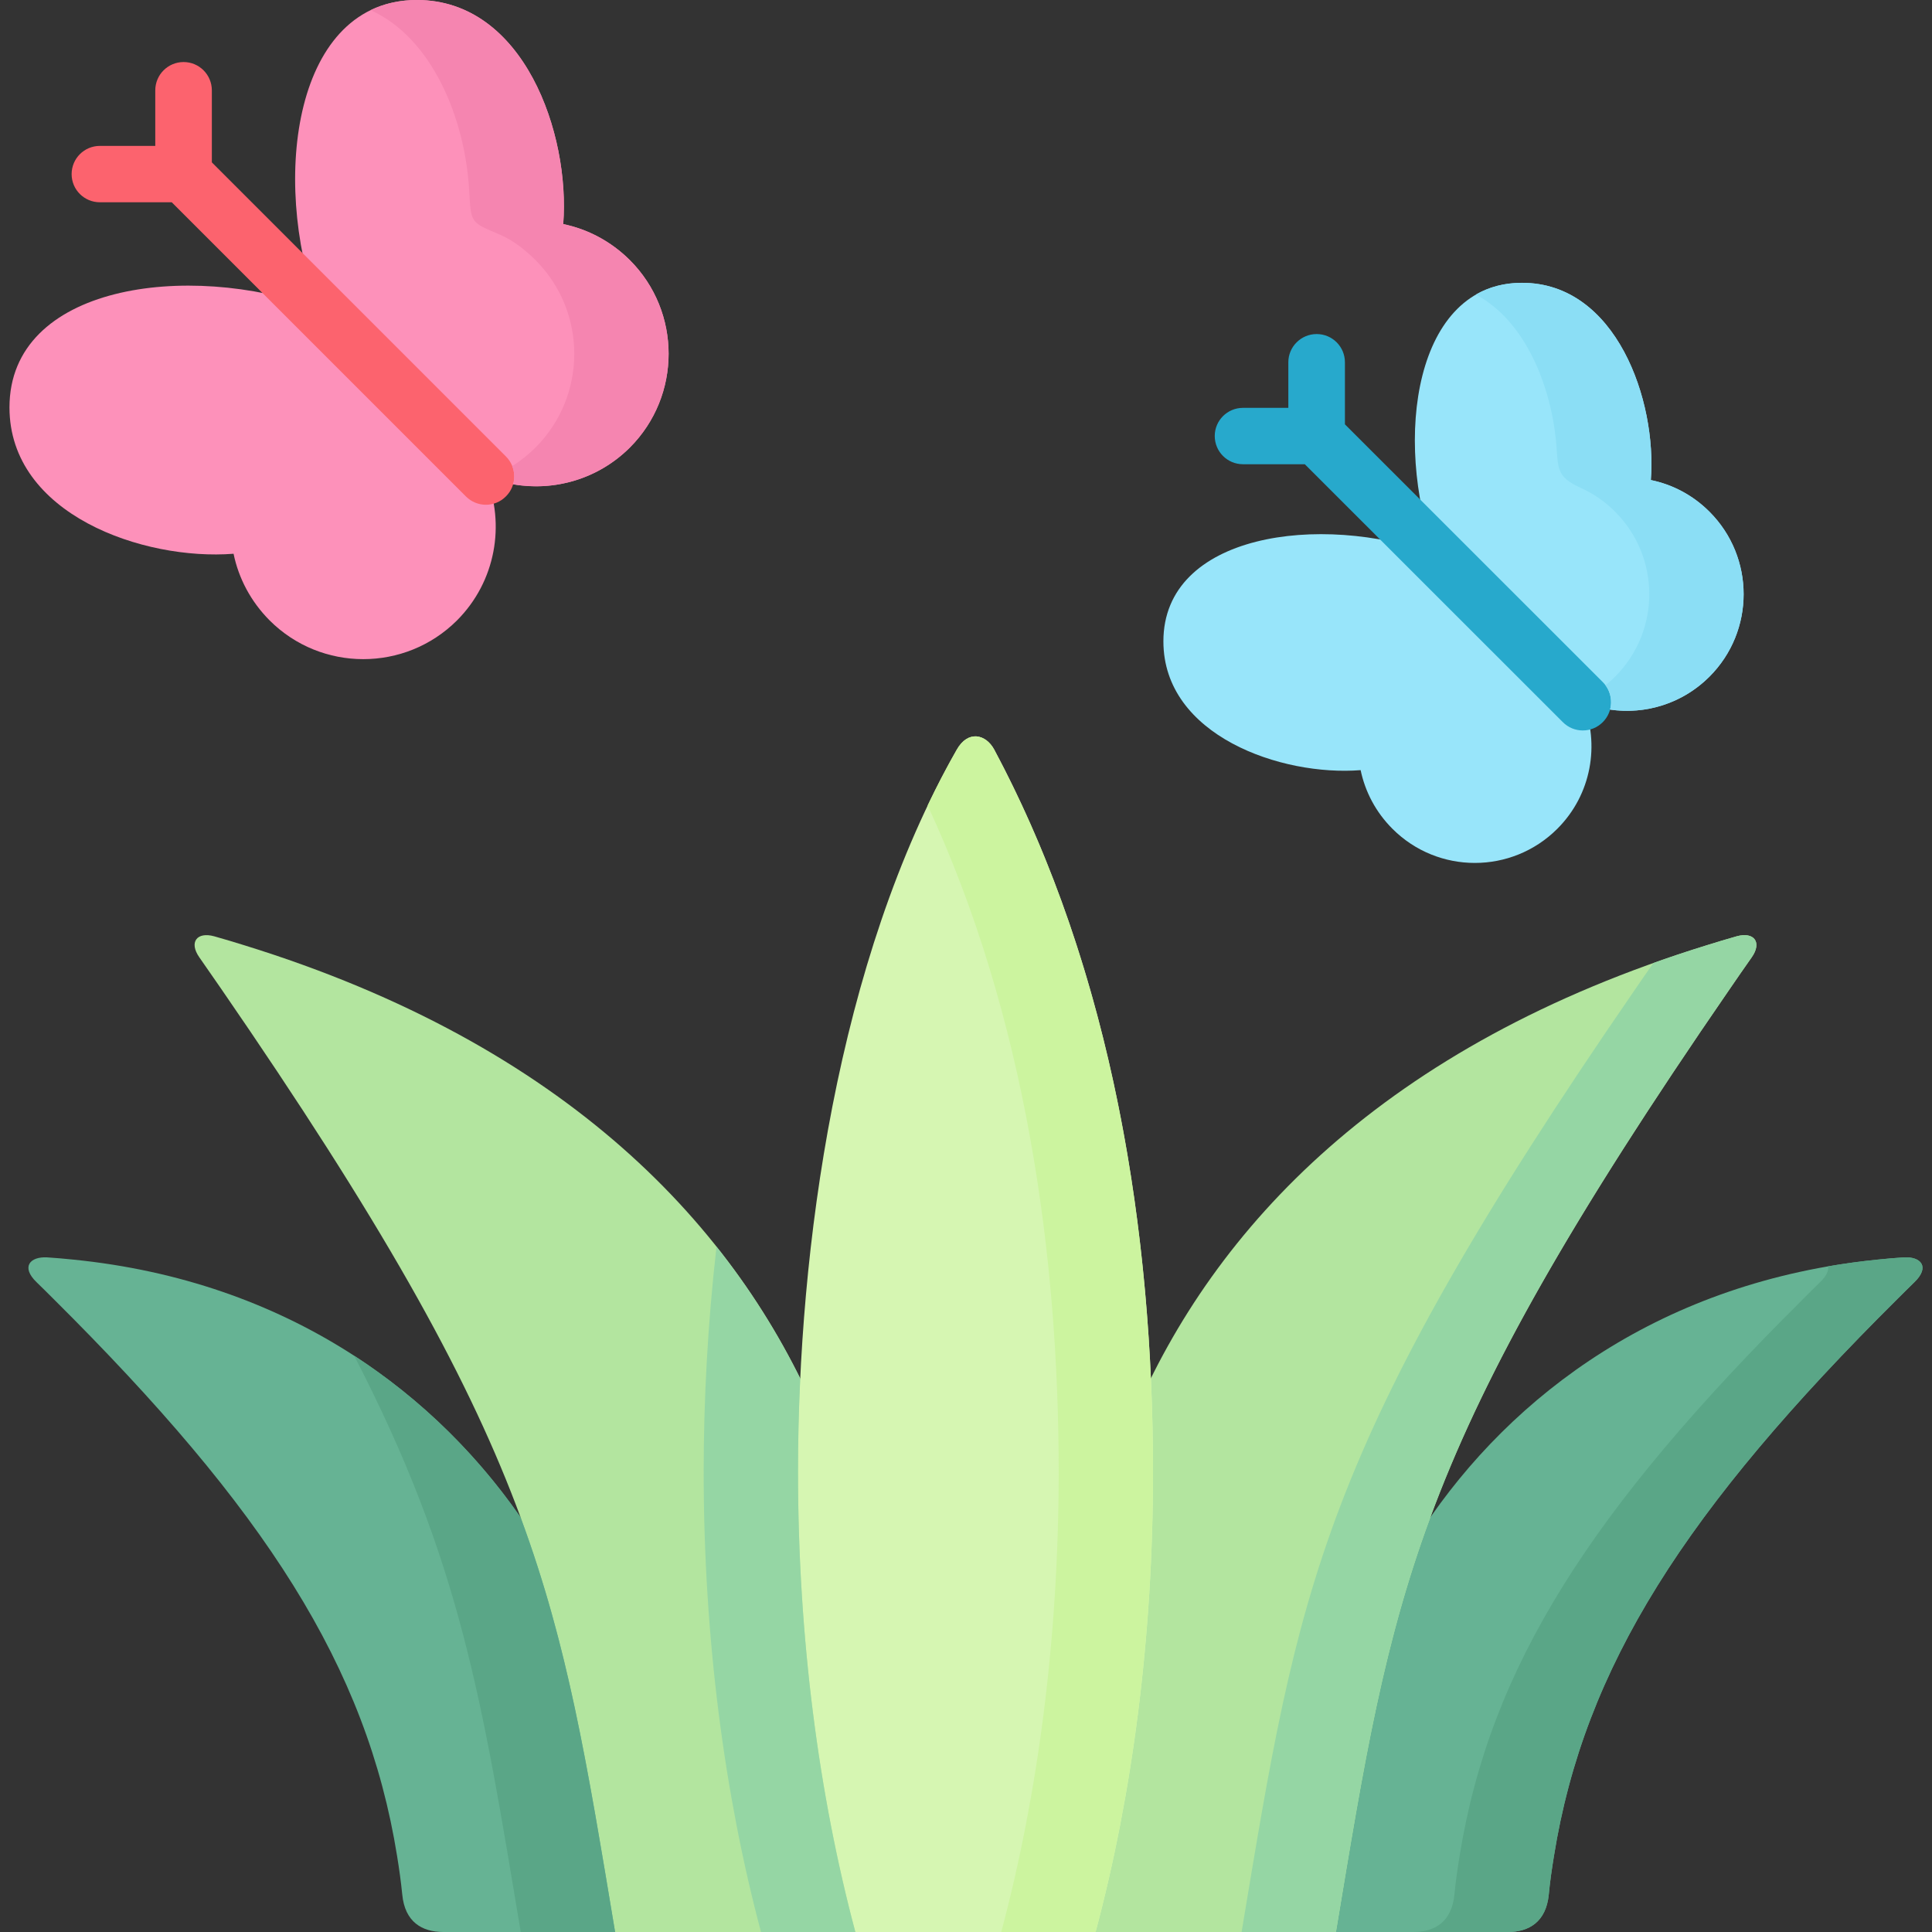 <svg id="Capa_1" enable-background="new 0 0 512 512" height="512" viewBox="0 0 512 512" width="512" xmlns="http://www.w3.org/2000/svg"><rect x="0" y="0" width="512" height="512" fill="#333333" stroke="none"/><g><g clip-rule="evenodd" fill-rule="evenodd"><path d="m163.009 512c16.327-59.103-29.962-166.765-143.547-178.188-2.296-.227-4.592-.454-6.945-.595-4.563-.255-7.03 2.522-2.834 6.576 1.474 1.417 2.919 2.863 4.337 4.28 56.324 55.928 83.168 97.655 91.219 147.829.538 3.345 1.021 6.718 1.361 10.148.68 7.285 5.244 9.95 10.856 9.95z" fill="#66b394"/><path d="m354.036 512c-16.356-59.103 29.934-166.765 143.518-178.188 2.296-.227 4.621-.454 6.973-.595 4.536-.255 7.002 2.522 2.807 6.576-1.474 1.417-2.892 2.863-4.337 4.28-56.325 55.928-83.141 97.655-91.191 147.829-.539 3.345-1.049 6.718-1.36 10.148-.708 7.285-5.272 9.95-10.857 9.95z" fill="#66b394"/><path d="m226.675 512c18.255-68.401 9.212-208.547-161.943-261.499-2.693-.822-5.216-1.616-7.994-2.381-4.564-1.247-6.718 1.587-3.912 5.585 2.041 2.919 3.798 5.499 5.783 8.334 84.274 122.373 89.235 159.025 104.4 249.962h63.666z" fill="#b3e59f"/><path d="m290.341 512c-18.227-68.401-9.185-208.547 161.972-261.499 2.664-.822 5.216-1.616 7.965-2.381 4.564-1.247 6.747 1.587 3.94 5.585-2.069 2.919-3.827 5.499-5.782 8.334-84.303 122.372-89.263 159.025-104.4 249.961z" fill="#b3e59f"/><path d="m419.46 186.068c4.563 11.197 2.324 24.492-6.747 33.562-12.076 12.076-31.663 12.076-43.711 0-4.422-4.422-7.228-9.836-8.419-15.534-21.004 1.672-52.27-9.156-52.27-34.129 0-28.545 41.527-34.13 71.858-23.188z" fill="#98e5fa"/><path d="m128.767 126.257c5.187 12.699 2.636 27.837-7.654 38.155-13.72 13.691-35.972 13.691-49.663 0-5.017-5.045-8.22-11.197-9.553-17.66-23.868 1.871-59.386-10.403-59.386-38.778 0-32.457 47.168-38.778 81.638-26.334z" fill="#fd91ba"/><path d="m419.46 186.068c11.168 4.592 24.491 2.324 33.562-6.747 12.076-12.076 12.076-31.635 0-43.711-4.422-4.422-9.836-7.228-15.534-8.39 1.644-21.033-9.156-52.271-34.129-52.271-28.544 0-34.129 41.528-23.187 71.831z" fill="#98e5fa"/><path d="m128.767 126.257c12.699 5.188 27.836 2.636 38.154-7.654 13.691-13.72 13.691-35.972 0-49.663-5.046-5.018-11.197-8.221-17.66-9.553 1.871-23.868-10.403-59.387-38.778-59.387-32.428 0-38.778 47.169-26.334 81.639z" fill="#fd91ba"/></g><path d="m424.76 180.768c2.919 2.948 2.919 7.682 0 10.602-2.92 2.949-7.682 2.949-10.602 0l-68.372-68.344h-16.384c-4.139 0-7.483-3.345-7.483-7.484 0-4.11 3.345-7.455 7.483-7.455h12.019v-12.076c0-4.139 3.374-7.483 7.512-7.483 4.139 0 7.484 3.345 7.484 7.483v16.441z" fill="#27a9cc"/><path d="m134.067 120.956c2.948 2.948 2.948 7.682 0 10.602-2.92 2.948-7.654 2.948-10.602 0l-77.952-77.954h-19.049c-4.139 0-7.484-3.345-7.484-7.455 0-4.139 3.345-7.483 7.484-7.483h14.683v-14.712c0-4.139 3.345-7.512 7.512-7.512 4.138 0 7.483 3.373 7.483 7.512v19.077z" fill="#fc636e"/><path clip-rule="evenodd" d="m226.675 512c-9.695-36.369-15.194-77.897-15.194-122.005 0-58.876 10.29-135.497 42.066-191.312 2.977-5.273 7.739-4.139 9.95 0 31.72 59.415 42.066 129.006 42.066 191.312 0 44.107-5.499 85.636-15.222 122.005z" fill="#d6f6b2" fill-rule="evenodd"/><path clip-rule="evenodd" d="m478.023 344.073c-56.353 55.928-83.168 97.655-91.219 147.829-.539 3.345-1.049 6.718-1.36 10.148-.709 7.285-5.244 9.95-10.857 9.95h25.001c5.585 0 10.148-2.665 10.857-9.95.312-3.43.822-6.803 1.36-10.148 8.05-50.174 34.866-91.901 91.191-147.829 1.445-1.417 2.863-2.863 4.337-4.28 4.195-4.054 1.729-6.832-2.807-6.576-2.353.142-4.677.368-6.973.595-4.478.454-8.844 1.049-13.096 1.786.199 1.105-.397 2.551-2.126 4.195-1.473 1.417-2.891 2.863-4.308 4.28z" fill="#5aa687" fill-rule="evenodd"/><path clip-rule="evenodd" d="m379.066 402.099c13.549-36.709 35.915-76.99 79.37-140.061 1.956-2.835 3.713-5.415 5.782-8.334 2.807-3.997.624-6.831-3.94-5.585-2.75.765-5.301 1.559-7.965 2.381-4.847 1.502-9.581 3.061-14.145 4.705-1.644 2.325-3.118 4.479-4.734 6.832-84.302 122.374-89.234 159.027-104.4 249.963h25.001c7.342-44.08 12.275-75.403 25.031-109.901z" fill="#95d6a4" fill-rule="evenodd"/><path clip-rule="evenodd" d="m290.341 512c9.723-36.369 15.222-77.897 15.222-122.005 0-8.135-.199-16.413-.567-24.747-2.495-55.56-13.918-114.918-41.499-166.565-2.211-4.139-6.973-5.273-9.95 0-2.721 4.762-5.301 9.694-7.71 14.769 25.994 55.956 34.725 119.34 34.725 176.543 0 44.107-5.5 85.636-15.222 122.005z" fill="#ccf49f" fill-rule="evenodd"/><path clip-rule="evenodd" d="m226.675 512c-9.695-36.369-15.194-77.897-15.194-122.005 0-7.937.17-16.186.595-24.69-5.924-11.906-13.238-23.669-22.195-34.923-2.381 20.807-3.401 41.075-3.401 59.613 0 44.107 5.499 85.636 15.193 122.005z" fill="#95d6a4" fill-rule="evenodd"/><path clip-rule="evenodd" d="m163.009 512c-7.37-44.08-12.303-75.403-25.059-109.901-11.253-16.214-25.937-31.068-44.079-42.804 28.346 54.794 33.902 91.447 44.135 152.705z" fill="#5aa687" fill-rule="evenodd"/><path clip-rule="evenodd" d="m428.02 135.611c12.076 12.076 12.076 31.635 0 43.711-.822.822-1.672 1.587-2.551 2.268 1.417 1.899 1.814 4.28 1.219 6.463 9.326 1.36 19.162-1.56 26.333-8.731 12.076-12.076 12.076-31.635 0-43.711-4.422-4.422-9.836-7.228-15.534-8.39 1.644-21.033-9.156-52.271-34.129-52.271-4.706 0-8.759 1.105-12.246 3.118 13.068 6.917 19.984 24.18 21.316 39.572.539 6.407-.085 8.731 6.605 11.707 3.261 1.474 6.323 3.572 8.987 6.264z" fill="#8bdef5" fill-rule="evenodd"/><path clip-rule="evenodd" d="m141.919 68.939c13.691 13.691 13.691 35.943 0 49.663-1.928 1.899-3.969 3.544-6.18 4.904.624 1.559.708 3.26.255 4.847 10.885 1.899 22.507-1.361 30.926-9.752 13.691-13.72 13.691-35.972 0-49.663-5.046-5.018-11.197-8.221-17.66-9.553 1.872-23.866-10.402-59.385-38.777-59.385-4.62 0-8.702.964-12.274 2.693 16.469 7.427 24.973 28.885 26.107 47.424.539 9.184.227 8.646 8.107 12.047 3.515 1.503 6.633 3.913 9.496 6.775z" fill="#f585b0" fill-rule="evenodd"/></g></svg>